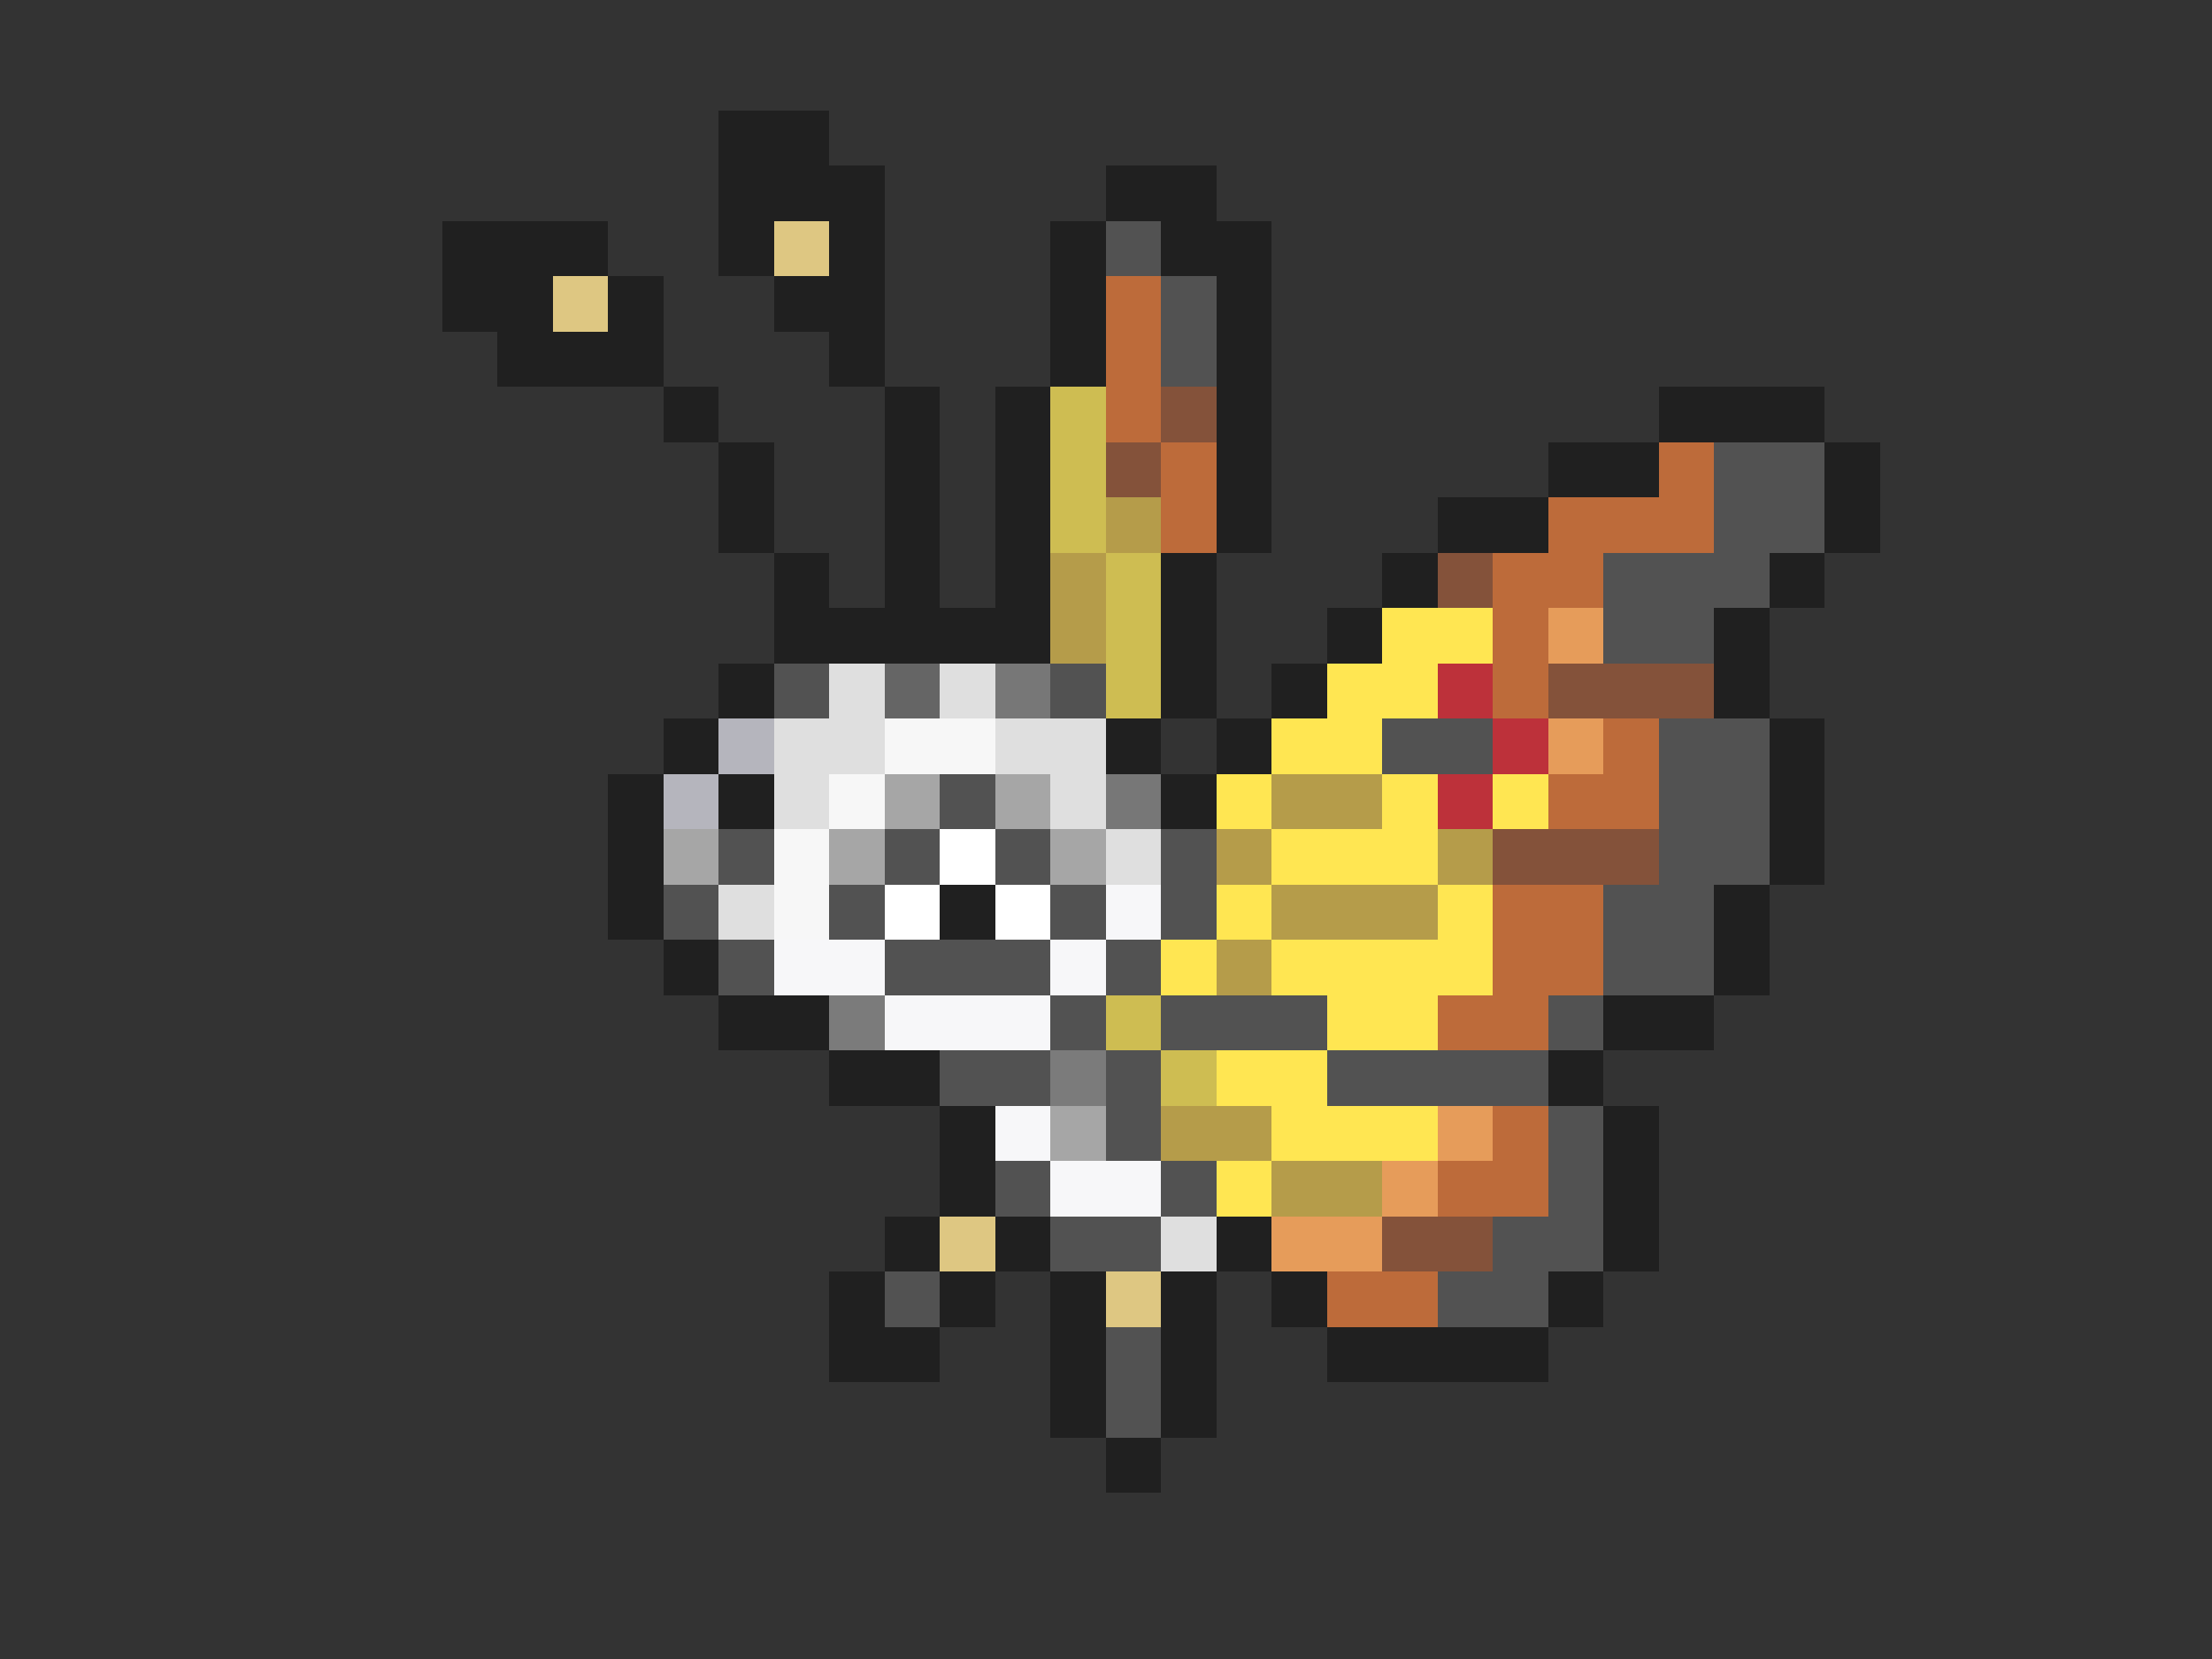 <svg xmlns="http://www.w3.org/2000/svg" viewBox="0 -0.5 40 30" shape-rendering="crispEdges">
<rect x="0" y="-0.5" width="40" height="30" fill="#333333" stroke="none"/>
<path stroke="#202020" d="M13 2h2M13 3h3M20 3h2M8 4h3M13 4h1M15 4h1M19 4h1M21 4h2M8 5h2M11 5h1M14 5h2M19 5h1M22 5h1M9 6h3M15 6h1M19 6h1M22 6h1M12 7h1M16 7h1M18 7h1M22 7h1M30 7h3M13 8h1M16 8h1M18 8h1M22 8h1M28 8h2M33 8h1M13 9h1M16 9h1M18 9h1M22 9h1M26 9h2M33 9h1M14 10h1M16 10h1M18 10h1M21 10h1M25 10h1M32 10h1M14 11h5M21 11h1M24 11h1M31 11h1M13 12h1M21 12h1M23 12h1M31 12h1M12 13h1M20 13h1M22 13h1M32 13h1M11 14h1M13 14h1M21 14h1M32 14h1M11 15h1M32 15h1M11 16h1M17 16h1M31 16h1M12 17h1M31 17h1M13 18h2M29 18h2M15 19h2M28 19h1M17 20h1M29 20h1M17 21h1M29 21h1M16 22h1M18 22h1M22 22h1M29 22h1M15 23h1M17 23h1M19 23h1M21 23h1M23 23h1M28 23h1M15 24h2M19 24h1M21 24h1M24 24h4M19 25h1M21 25h1M20 26h1" />
<path stroke="#dec782" d="M14 4h1M10 5h1M17 22h1M20 23h1" />
<path stroke="#525252" d="M20 4h1M21 5h1M21 6h1M31 8h2M31 9h2M29 10h3M29 11h2M14 12h1M19 12h1M25 13h2M30 13h2M17 14h1M30 14h2M13 15h1M16 15h1M18 15h1M21 15h1M30 15h2M12 16h1M15 16h1M19 16h1M21 16h1M29 16h2M13 17h1M16 17h3M20 17h1M29 17h2M19 18h1M21 18h3M28 18h1M17 19h2M20 19h1M24 19h4M20 20h1M28 20h1M18 21h1M21 21h1M28 21h1M19 22h2M27 22h2M16 23h1M26 23h2M20 24h1M20 25h1" />
<path stroke="#bd6b3a" d="M20 5h1M20 6h1M20 7h1M21 8h1M30 8h1M21 9h1M28 9h3M27 10h2M27 11h1M27 12h1M29 13h1M28 14h2M27 16h2M27 17h2M26 18h2M27 20h1M26 21h2M24 23h2" />
<path stroke="#cebd52" d="M19 7h1M19 8h1M19 9h1M20 10h1M20 11h1M20 12h1M20 18h1M21 19h1" />
<path stroke="#84523a" d="M21 7h1M20 8h1M26 10h1M28 12h3M27 15h3M25 22h2" />
<path stroke="#b59c4a" d="M20 9h1M19 10h1M19 11h1M23 14h2M22 15h1M26 15h1M23 16h3M22 17h1M21 20h2M23 21h2" />
<path stroke="#ffe652" d="M25 11h2M24 12h2M23 13h2M22 14h1M25 14h1M27 14h1M23 15h3M22 16h1M26 16h1M21 17h1M23 17h4M24 18h2M22 19h2M23 20h3M22 21h1" />
<path stroke="#e69c5a" d="M28 11h1M28 13h1M26 20h1M25 21h1M23 22h2" />
<path stroke="#dfdfdf" d="M15 12h1M17 12h1M14 13h2M18 13h2M14 14h1M19 14h1M20 15h1M13 16h1M21 22h1" />
<path stroke="#656565" d="M16 12h1" />
<path stroke="#777777" d="M18 12h1M20 14h1" />
<path stroke="#bd313a" d="M26 12h1M27 13h1M26 14h1" />
<path stroke="#b5b5bd" d="M13 13h1M12 14h1" />
<path stroke="#f7f7f7" d="M16 13h2M15 14h1M14 15h1M14 16h1" />
<path stroke="#a6a6a6" d="M16 14h1M18 14h1M12 15h1M15 15h1M19 15h1M19 20h1" />
<path stroke="#ffffff" d="M17 15h1M16 16h1M18 16h1" />
<path stroke="#f7f7f9" d="M20 16h1M14 17h2M19 17h1M16 18h3M18 20h1M19 21h2" />
<path stroke="#7b7b7b" d="M15 18h1M19 19h1" />
</svg>